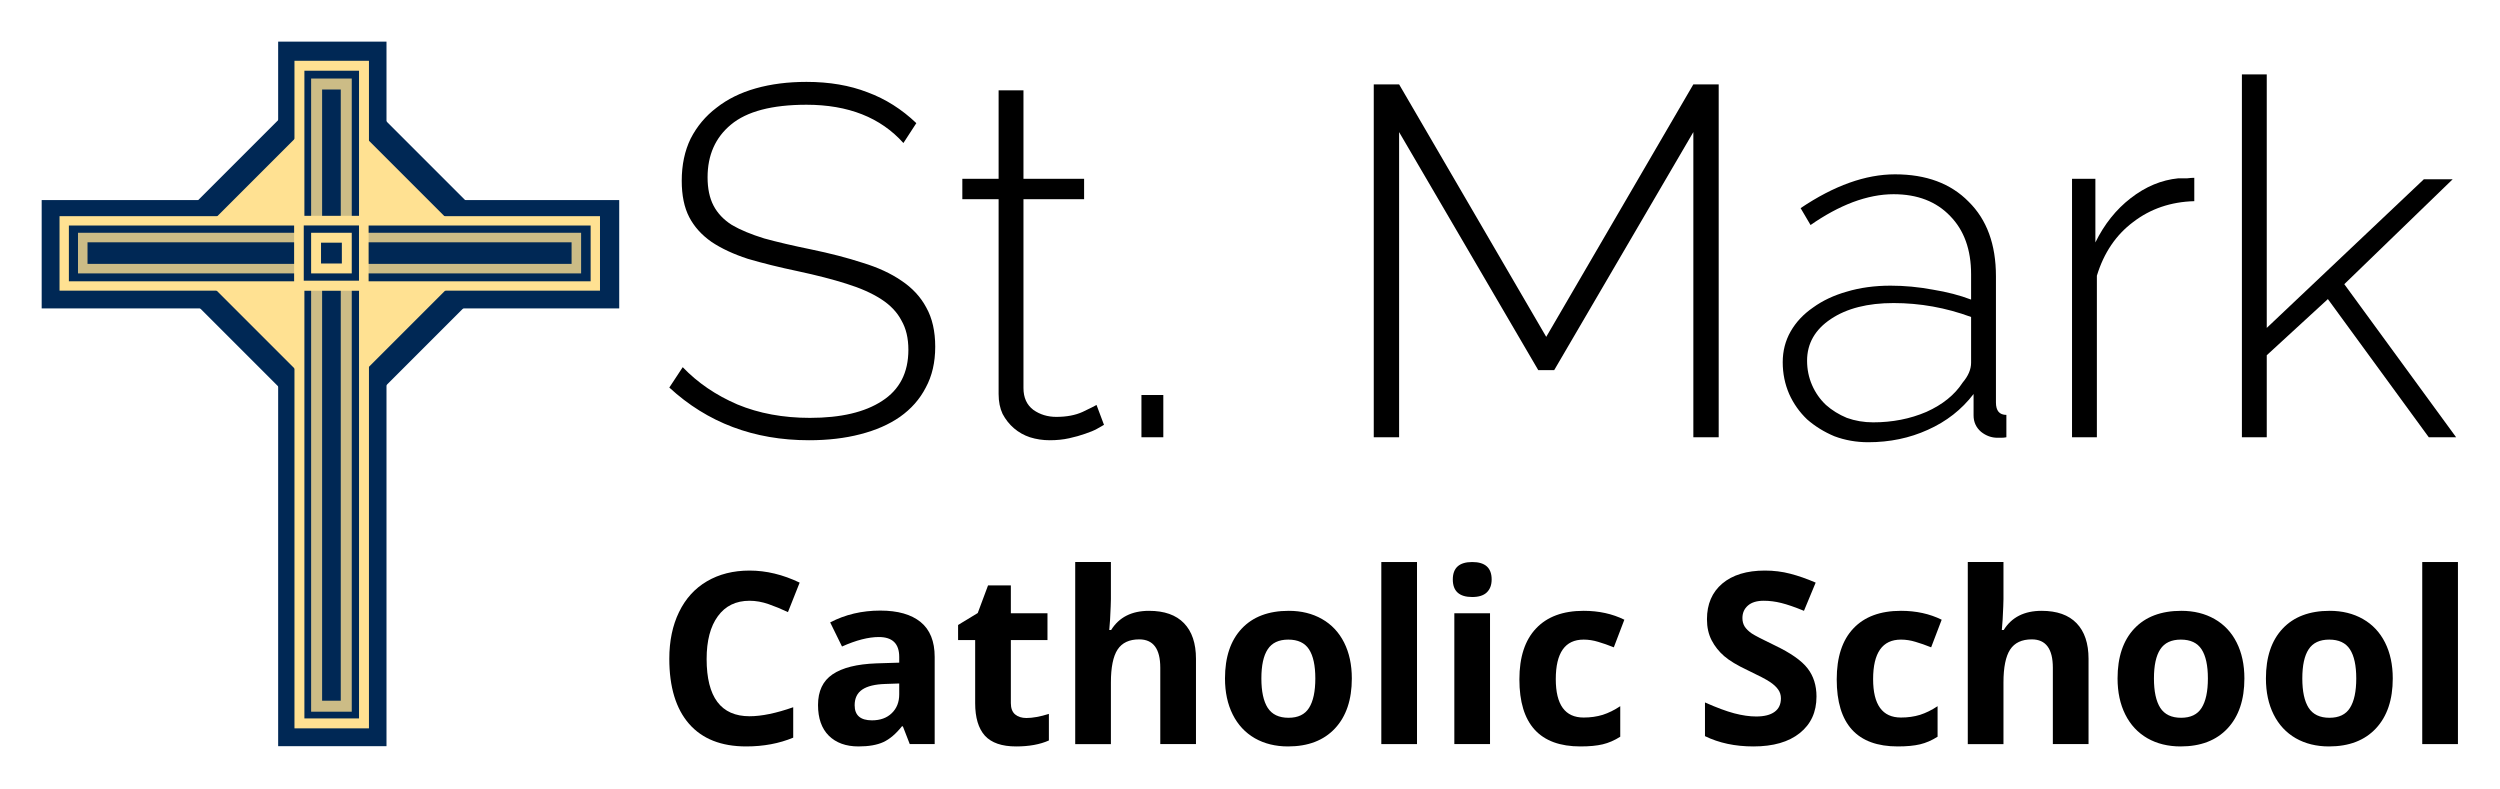 <?xml version="1.0" encoding="UTF-8" standalone="no"?>
<!-- Created with Inkscape (http://www.inkscape.org/) -->

<svg
   xmlns:dc="http://purl.org/dc/elements/1.1/"
   xmlns:cc="http://creativecommons.org/ns#"
   xmlns:rdf="http://www.w3.org/1999/02/22-rdf-syntax-ns#"
   xmlns:svg="http://www.w3.org/2000/svg"
   xmlns="http://www.w3.org/2000/svg"
   xmlns:sodipodi="http://sodipodi.sourceforge.net/DTD/sodipodi-0.dtd"
   xmlns:inkscape="http://www.inkscape.org/namespaces/inkscape"
   width="60.017mm"
   height="18.933mm"
   viewBox="0 0 212.658 67.087"
   id="svg2"
   version="1.1"
   inkscape:version="0.91 r"
   sodipodi:docname="smcs-logo.svg">
  <defs
     id="defs4" />
  <sodipodi:namedview
     id="base"
     pagecolor="#ffffff"
     bordercolor="#666666"
     borderopacity="1.0"
     inkscape:pageopacity="0.0"
     inkscape:pageshadow="2"
     inkscape:zoom="0.98994949"
     inkscape:cx="434.78601"
     inkscape:cy="115.21406"
     inkscape:document-units="px"
     inkscape:current-layer="layer1"
     showgrid="false"
     fit-margin-top="1"
     fit-margin-left="1"
     fit-margin-right="1"
     fit-margin-bottom="1"
     inkscape:window-width="1920"
     inkscape:window-height="1023"
     inkscape:window-x="0"
     inkscape:window-y="30"
     inkscape:window-maximized="1" />
  <g
     inkscape:label="Layer 1"
     inkscape:groupmode="layer"
     id="layer1"
     transform="translate(-31.669,-987.868)">
    <g
       id="text9902"
       class="logo__stmark"
       transform="matrix(0.302,0,0,0.302,24.577,733.838)">
      <path
         d="m 277.94,881.443 q -9.66,-10.78 -27.3,-10.78 -14.56,0 -21.28,5.6 -6.58,5.46 -6.58,14.84 0,4.76 1.68,7.98 1.68,3.22 5.18,5.46 3.64,2.1 9.1,3.78 5.6,1.54 13.16,3.08 8.12,1.68 14.56,3.78 6.44,1.96 10.92,5.04 4.62,3.08 7,7.56 2.52,4.48 2.52,11.06 0,6.58 -2.66,11.48 -2.52,4.9 -7.28,8.26 -4.62,3.22 -11.2,4.9 -6.44,1.68 -14.42,1.68 -23.24,0 -39.34,-14.84 l 3.78,-5.74 q 6.3,6.58 15.4,10.5 9.1,3.78 20.44,3.78 13.02,0 20.3,-4.76 7.42,-4.76 7.42,-14.42 0,-4.9 -1.96,-8.26 -1.82,-3.5 -5.74,-6.02 -3.92,-2.52 -9.8,-4.34 -5.74,-1.82 -13.58,-3.5 -7.98,-1.68 -14.14,-3.5 -6.02,-1.96 -10.22,-4.76 -4.2,-2.94 -6.3,-7 -2.1,-4.06 -2.1,-10.22 0,-6.72 2.52,-11.9 2.66,-5.18 7.28,-8.68 4.62,-3.64 11.06,-5.46 6.44,-1.82 14.28,-1.82 9.66,0 17.22,2.94 7.56,2.8 13.72,8.68 l -3.64,5.6 z"
         id="path9943"
         inkscape:connector-curvature="0" />
      <path
         d="m 334.439,960.823 q -0.56,0.28 -1.96,1.12 -1.26,0.7 -3.36,1.4 -1.96,0.7 -4.48,1.26 -2.52,0.56 -5.46,0.56 -2.94,0 -5.6,-0.84 -2.52,-0.84 -4.48,-2.52 -1.96,-1.68 -3.22,-4.06 -1.12,-2.38 -1.12,-5.6 l 0,-54.88 -10.22,0 0,-5.74 10.22,0 0,-24.92 7,0 0,24.92 17.08,0 0,5.74 -17.08,0 0,53.2 q 0,4.06 2.8,6.16 2.8,1.96 6.44,1.96 4.34,0 7.42,-1.4 3.22,-1.54 3.92,-1.96 l 2.1,5.6 z"
         id="path9945"
         inkscape:connector-curvature="0" />
      <path
         d="m 344.989,964.323 0,-11.9 6.16,0 0,11.9 -6.16,0 z"
         id="path9947"
         inkscape:connector-curvature="0" />
      <path
         d="m 500.446,964.323 0,-85.96 -39.2,67.06 -4.48,0 -39.2,-67.06 0,85.96 -7.14,0 0,-99.4 7.14,0 41.44,71.12 41.44,-71.12 7.14,0 0,99.4 -7.14,0 z"
         id="path9949"
         inkscape:connector-curvature="0" />
      <path
         d="m 549.7,965.723 q -5.04,0 -9.52,-1.68 -4.34,-1.82 -7.7,-4.76 -3.22,-3.08 -5.04,-7.14 -1.82,-4.2 -1.82,-8.96 0,-4.76 2.24,-8.68 2.24,-3.92 6.3,-6.72 4.06,-2.94 9.52,-4.48 5.6,-1.68 12.32,-1.68 5.88,0 11.9,1.12 6.02,0.98 10.78,2.8 l 0,-7.14 q 0,-10.36 -5.88,-16.38 -5.88,-6.16 -15.96,-6.16 -5.46,0 -11.48,2.24 -5.88,2.24 -11.9,6.44 l -2.8,-4.76 q 14.14,-9.52 26.6,-9.52 13.16,0 20.72,7.7 7.7,7.56 7.7,21 l 0,35.56 q 0,3.5 2.94,3.5 l 0,6.3 q -0.7,0.14 -1.4,0.14 -0.56,0 -1.12,0 -2.52,0 -4.62,-1.68 -2.1,-1.82 -2.1,-4.62 l 0,-6.02 q -5.04,6.58 -12.88,10.08 -7.7,3.5 -16.8,3.5 z m 1.4,-5.6 q 8.12,0 14.98,-2.94 6.86,-3.08 10.22,-8.26 2.38,-2.8 2.38,-5.6 l 0,-12.88 q -10.64,-3.92 -21.84,-3.92 -10.92,0 -17.64,4.48 -6.72,4.48 -6.72,11.76 0,3.64 1.4,6.86 1.4,3.22 3.92,5.6 2.52,2.24 5.88,3.64 3.5,1.26 7.42,1.26 z"
         id="path9951"
         inkscape:connector-curvature="0" />
      <path
         d="m 641.548,897.823 q -9.94,0.28 -17.22,5.88 -7.28,5.46 -10.22,15.12 l 0,45.5 -7,0 0,-72.8 6.58,0 0,17.92 q 3.78,-7.7 9.94,-12.46 6.3,-4.9 13.44,-5.6 1.4,0 2.52,0 1.12,-0.14 1.96,-0.14 l 0,6.58 z"
         id="path9953"
         inkscape:connector-curvature="0" />
      <path
         d="m 707.6,964.323 -28.42,-38.92 -17.22,15.82 0,23.1 -7,0 0,-102.2 7,0 0,71.4 44.24,-41.86 8.12,0 -30.52,29.54 31.5,43.12 -7.7,0 z"
         id="path9955"
         inkscape:connector-curvature="0" />
    </g>
    <g
       id="g9986"
       class="logo__catholic-school"
       transform="matrix(0.302,0,0,0.302,24.577,733.838)">
      <g
         id="text9906">
        <path
           inkscape:connector-curvature="0"
           id="path9958"
           d="m 234.61,1010.377 q -5.768,0 -8.932,4.351 -3.164,4.318 -3.164,12.063 0,16.117 12.096,16.117 5.076,0 12.294,-2.538 l 0,8.569 q -5.933,2.472 -13.25,2.472 -10.514,0 -16.084,-6.361 Q 212,1038.656 212,1026.725 q 0,-7.515 2.736,-13.151 2.736,-5.669 7.844,-8.668 5.142,-3.032 12.03,-3.032 7.02,0 14.106,3.395 l -3.296,8.306 q -2.703,-1.285 -5.438,-2.241 -2.736,-0.956 -5.372,-0.956 z" />
        <path
           inkscape:connector-curvature="0"
           id="path9960"
           d="m 279.731,1050.752 -1.945,-5.01 -0.264,0 q -2.538,3.197 -5.24,4.449 -2.67,1.22 -6.987,1.22 -5.306,0 -8.372,-3.032 -3.032,-3.032 -3.032,-8.635 0,-5.867 4.087,-8.635 4.12,-2.801 12.393,-3.098 l 6.394,-0.198 0,-1.615 q 0,-5.603 -5.735,-5.603 -4.417,0 -10.382,2.67 l -3.329,-6.79 q 6.361,-3.329 14.106,-3.329 7.416,0 11.371,3.23 3.955,3.23 3.955,9.822 l 0,24.554 -7.02,0 z m -2.966,-17.073 -3.889,0.132 q -4.384,0.132 -6.526,1.582 -2.142,1.45 -2.142,4.417 0,4.252 4.878,4.252 3.494,0 5.57,-2.01 2.109,-2.01 2.109,-5.339 l 0,-3.032 z" />
        <path
           inkscape:connector-curvature="0"
           id="path9962"
           d="m 312.591,1043.402 q 2.637,0 6.328,-1.154 l 0,7.482 q -3.757,1.681 -9.229,1.681 -6.031,0 -8.8,-3.032 -2.736,-3.065 -2.736,-9.163 l 0,-17.765 -4.812,0 0,-4.252 5.537,-3.362 2.9,-7.778 6.427,0 0,7.844 10.316,0 0,7.548 -10.316,0 0,17.765 q 0,2.142 1.187,3.164 1.219,1.022 3.197,1.022 z" />
        <path
           inkscape:connector-curvature="0"
           id="path9964"
           d="m 360.348,1050.752 -10.052,0 0,-21.522 q 0,-7.976 -5.933,-7.976 -4.219,0 -6.097,2.868 -1.879,2.867 -1.879,9.294 l 0,17.336 -10.052,0 0,-51.284 10.052,0 0,10.448 q 0,1.22 -0.231,5.735 l -0.231,2.966 0.527,0 q 3.362,-5.405 10.679,-5.405 6.493,0 9.855,3.494 3.362,3.494 3.362,10.02 l 0,24.027 z" />
        <path
           inkscape:connector-curvature="0"
           id="path9966"
           d="m 378.772,1032.262 q 0,5.471 1.78,8.273 1.813,2.802 5.867,2.802 4.021,0 5.768,-2.769 1.78,-2.801 1.78,-8.306 0,-5.471 -1.78,-8.207 -1.78,-2.736 -5.834,-2.736 -4.021,0 -5.801,2.736 -1.78,2.703 -1.78,8.207 z m 25.477,0 q 0,8.998 -4.746,14.073 -4.746,5.076 -13.217,5.076 -5.306,0 -9.36,-2.307 -4.054,-2.34 -6.229,-6.691 -2.175,-4.351 -2.175,-10.151 0,-9.031 4.713,-14.04 4.713,-5.01 13.25,-5.01 5.306,0 9.36,2.307 4.054,2.307 6.229,6.625 2.175,4.318 2.175,10.118 z" />
        <path
           inkscape:connector-curvature="0"
           id="path9968"
           d="m 422.608,1050.752 -10.052,0 0,-51.284 10.052,0 0,51.284 z" />
        <path
           inkscape:connector-curvature="0"
           id="path9970"
           d="m 432.693,1004.379 q 0,-4.911 5.471,-4.911 5.471,0 5.471,4.911 0,2.34 -1.384,3.659 -1.351,1.285 -4.087,1.285 -5.471,0 -5.471,-4.944 z m 10.481,46.373 -10.052,0 0,-36.848 10.052,0 0,36.848 z" />
        <path
           inkscape:connector-curvature="0"
           id="path9972"
           d="m 468.652,1051.411 q -17.205,0 -17.205,-18.886 0,-9.393 4.68,-14.337 4.68,-4.977 13.414,-4.977 6.394,0 11.47,2.505 l -2.966,7.778 q -2.373,-0.956 -4.417,-1.549 -2.043,-0.626 -4.087,-0.626 -7.844,0 -7.844,11.14 0,10.81 7.844,10.81 2.9,0 5.372,-0.758 2.472,-0.791 4.944,-2.439 l 0,8.602 q -2.439,1.549 -4.944,2.142 -2.472,0.593 -6.262,0.593 z" />
        <path
           inkscape:connector-curvature="0"
           id="path9974"
           d="m 535.13,1037.37 q 0,6.526 -4.713,10.283 -4.68,3.757 -13.052,3.757 -7.712,0 -13.645,-2.9 l 0,-9.492 q 4.878,2.175 8.24,3.065 3.395,0.89 6.196,0.89 3.362,0 5.142,-1.285 1.813,-1.285 1.813,-3.823 0,-1.417 -0.791,-2.505 -0.791,-1.121 -2.34,-2.142 -1.516,-1.022 -6.229,-3.263 -4.417,-2.076 -6.625,-3.988 -2.208,-1.912 -3.527,-4.449 -1.318,-2.538 -1.318,-5.933 0,-6.394 4.318,-10.053 4.351,-3.658 11.997,-3.658 3.757,0 7.152,0.89 3.428,0.89 7.152,2.505 l -3.296,7.943 q -3.856,-1.582 -6.394,-2.208 -2.505,-0.626 -4.944,-0.626 -2.9,0 -4.449,1.351 -1.549,1.351 -1.549,3.527 0,1.351 0.626,2.373 0.626,0.989 1.978,1.944 1.384,0.923 6.493,3.362 6.757,3.23 9.261,6.493 2.505,3.23 2.505,7.943 z" />
        <path
           inkscape:connector-curvature="0"
           id="path9976"
           d="m 558.036,1051.411 q -17.205,0 -17.205,-18.886 0,-9.393 4.68,-14.337 4.68,-4.977 13.414,-4.977 6.394,0 11.47,2.505 l -2.966,7.778 q -2.373,-0.956 -4.417,-1.549 -2.043,-0.626 -4.087,-0.626 -7.844,0 -7.844,11.14 0,10.81 7.844,10.81 2.9,0 5.372,-0.758 2.472,-0.791 4.944,-2.439 l 0,8.602 q -2.439,1.549 -4.944,2.142 -2.472,0.593 -6.262,0.593 z" />
        <path
           inkscape:connector-curvature="0"
           id="path9978"
           d="m 611.76,1050.752 -10.052,0 0,-21.522 q 0,-7.976 -5.933,-7.976 -4.219,0 -6.097,2.868 -1.879,2.867 -1.879,9.294 l 0,17.336 -10.052,0 0,-51.284 10.052,0 0,10.448 q 0,1.22 -0.231,5.735 l -0.231,2.966 0.527,0 q 3.362,-5.405 10.679,-5.405 6.493,0 9.855,3.494 3.362,3.494 3.362,10.02 l 0,24.027 z" />
        <path
           inkscape:connector-curvature="0"
           id="path9980"
           d="m 630.184,1032.262 q 0,5.471 1.78,8.273 1.813,2.802 5.867,2.802 4.021,0 5.768,-2.769 1.78,-2.801 1.78,-8.306 0,-5.471 -1.78,-8.207 -1.78,-2.736 -5.834,-2.736 -4.021,0 -5.801,2.736 -1.78,2.703 -1.78,8.207 z m 25.477,0 q 0,8.998 -4.746,14.073 -4.746,5.076 -13.217,5.076 -5.306,0 -9.36,-2.307 -4.054,-2.34 -6.229,-6.691 -2.175,-4.351 -2.175,-10.151 0,-9.031 4.713,-14.04 4.713,-5.01 13.25,-5.01 5.306,0 9.36,2.307 4.054,2.307 6.229,6.625 2.175,4.318 2.175,10.118 z" />
        <path
           inkscape:connector-curvature="0"
           id="path9982"
           d="m 671.976,1032.262 q 0,5.471 1.78,8.273 1.813,2.802 5.867,2.802 4.021,0 5.768,-2.769 1.78,-2.801 1.78,-8.306 0,-5.471 -1.78,-8.207 -1.78,-2.736 -5.834,-2.736 -4.021,0 -5.801,2.736 -1.78,2.703 -1.78,8.207 z m 25.477,0 q 0,8.998 -4.746,14.073 -4.746,5.076 -13.217,5.076 -5.306,0 -9.36,-2.307 -4.054,-2.34 -6.229,-6.691 -2.175,-4.351 -2.175,-10.151 0,-9.031 4.713,-14.04 4.713,-5.01 13.25,-5.01 5.306,0 9.36,2.307 4.054,2.307 6.229,6.625 2.175,4.318 2.175,10.118 z" />
        <path
           inkscape:connector-curvature="0"
           id="path9984"
           d="m 715.811,1050.752 -10.053,0 0,-51.284 10.053,0 0,51.284 z" />
      </g>
    </g>
    <g
       id="g9997"
       transform="matrix(0.288,0,0,0.288,34.287,989.709)">
      <g
         style="opacity:1;fill:#002855;fill-opacity:1"
         transform="translate(-203.536,31.203)"
         id="g9936">
        <rect
           style="opacity:1;fill:#002855;fill-opacity:1;fill-rule:evenodd;stroke:none;stroke-width:0.098;stroke-miterlimit:4;stroke-dasharray:none;stroke-opacity:1"
           id="rect9928"
           width="32"
           height="208.1"
           x="276.594"
           y="-25.3" />
        <rect
           style="opacity:1;fill:#002855;fill-opacity:1;fill-rule:evenodd;stroke:none;stroke-width:0.098;stroke-miterlimit:4;stroke-dasharray:none;stroke-opacity:1"
           id="rect9930"
           width="170.588"
           height="32"
           x="206.746"
           y="21.5" />
        <rect
           style="opacity:1;fill:#002855;fill-opacity:1;fill-rule:evenodd;stroke:none;stroke-width:0.098;stroke-miterlimit:4;stroke-dasharray:none;stroke-opacity:1"
           id="rect9934"
           width="77.975"
           height="77.975"
           x="141.487"
           y="194.117"
           transform="matrix(0.707,-0.707,0.707,0.707,0,0)" />
      </g>
      <rect
         style="opacity:1;fill:#ffe192;fill-opacity:1;fill-rule:evenodd;stroke:#ffe192;stroke-width:2.823;stroke-miterlimit:4;stroke-dasharray:none;stroke-opacity:1"
         id="rect9963"
         width="60.304"
         height="60.304"
         x="-15.955"
         y="81.014"
         transform="matrix(0.707,-0.707,0.707,0.707,0,0)" />
      <g
         id="g9922"
         transform="translate(572.262,151)">
        <g
           id="g9957"
           transform="translate(-305.131,32.191)">
          <rect
             y="-170.162"
             x="-187.788"
             height="194.244"
             width="19.067"
             id="rect9941"
             style="opacity:1;fill:#002855;fill-opacity:1;fill-rule:evenodd;stroke:#ffe192;stroke-width:2.933;stroke-miterlimit:4;stroke-dasharray:none;stroke-opacity:1" />
          <rect
             y="-164.766"
             x="-182.713"
             height="183.771"
             width="8.756"
             id="rect9955"
             style="opacity:0.8;fill:none;fill-opacity:1;fill-rule:evenodd;stroke:#ffe192;stroke-width:3.244;stroke-miterlimit:4;stroke-dasharray:none;stroke-opacity:1" />
          <rect
             y="-124.354"
             x="-257.268"
             height="19.238"
             width="156.872"
             id="rect9951"
             style="opacity:1;fill:#002855;fill-opacity:1;fill-rule:evenodd;stroke:#ffe192;stroke-width:2.762;stroke-miterlimit:4;stroke-dasharray:none;stroke-opacity:1" />
          <rect
             y="-119.422"
             x="-251.788"
             height="9.186"
             width="145.791"
             id="rect9953"
             style="opacity:0.8;fill:#002855;fill-opacity:1;fill-rule:evenodd;stroke:#ffe192;stroke-width:2.814;stroke-miterlimit:4;stroke-dasharray:none;stroke-opacity:1" />
        </g>
      </g>
      <rect
         style="opacity:1;fill:#002855;fill-opacity:1;fill-rule:evenodd;stroke:#ffe192;stroke-width:2.842;stroke-miterlimit:4;stroke-dasharray:none;stroke-opacity:1"
         id="rect9965"
         width="19.158"
         height="19.158"
         x="79.197"
         y="58.777" />
      <rect
         style="opacity:1;fill:#002855;fill-opacity:1;fill-rule:evenodd;stroke:#ffe192;stroke-width:2.924;stroke-miterlimit:4;stroke-dasharray:none;stroke-opacity:1"
         id="rect9965-8"
         width="9.076"
         height="9.076"
         x="84.258"
         y="63.824" />
    </g>
  </g>
</svg>
